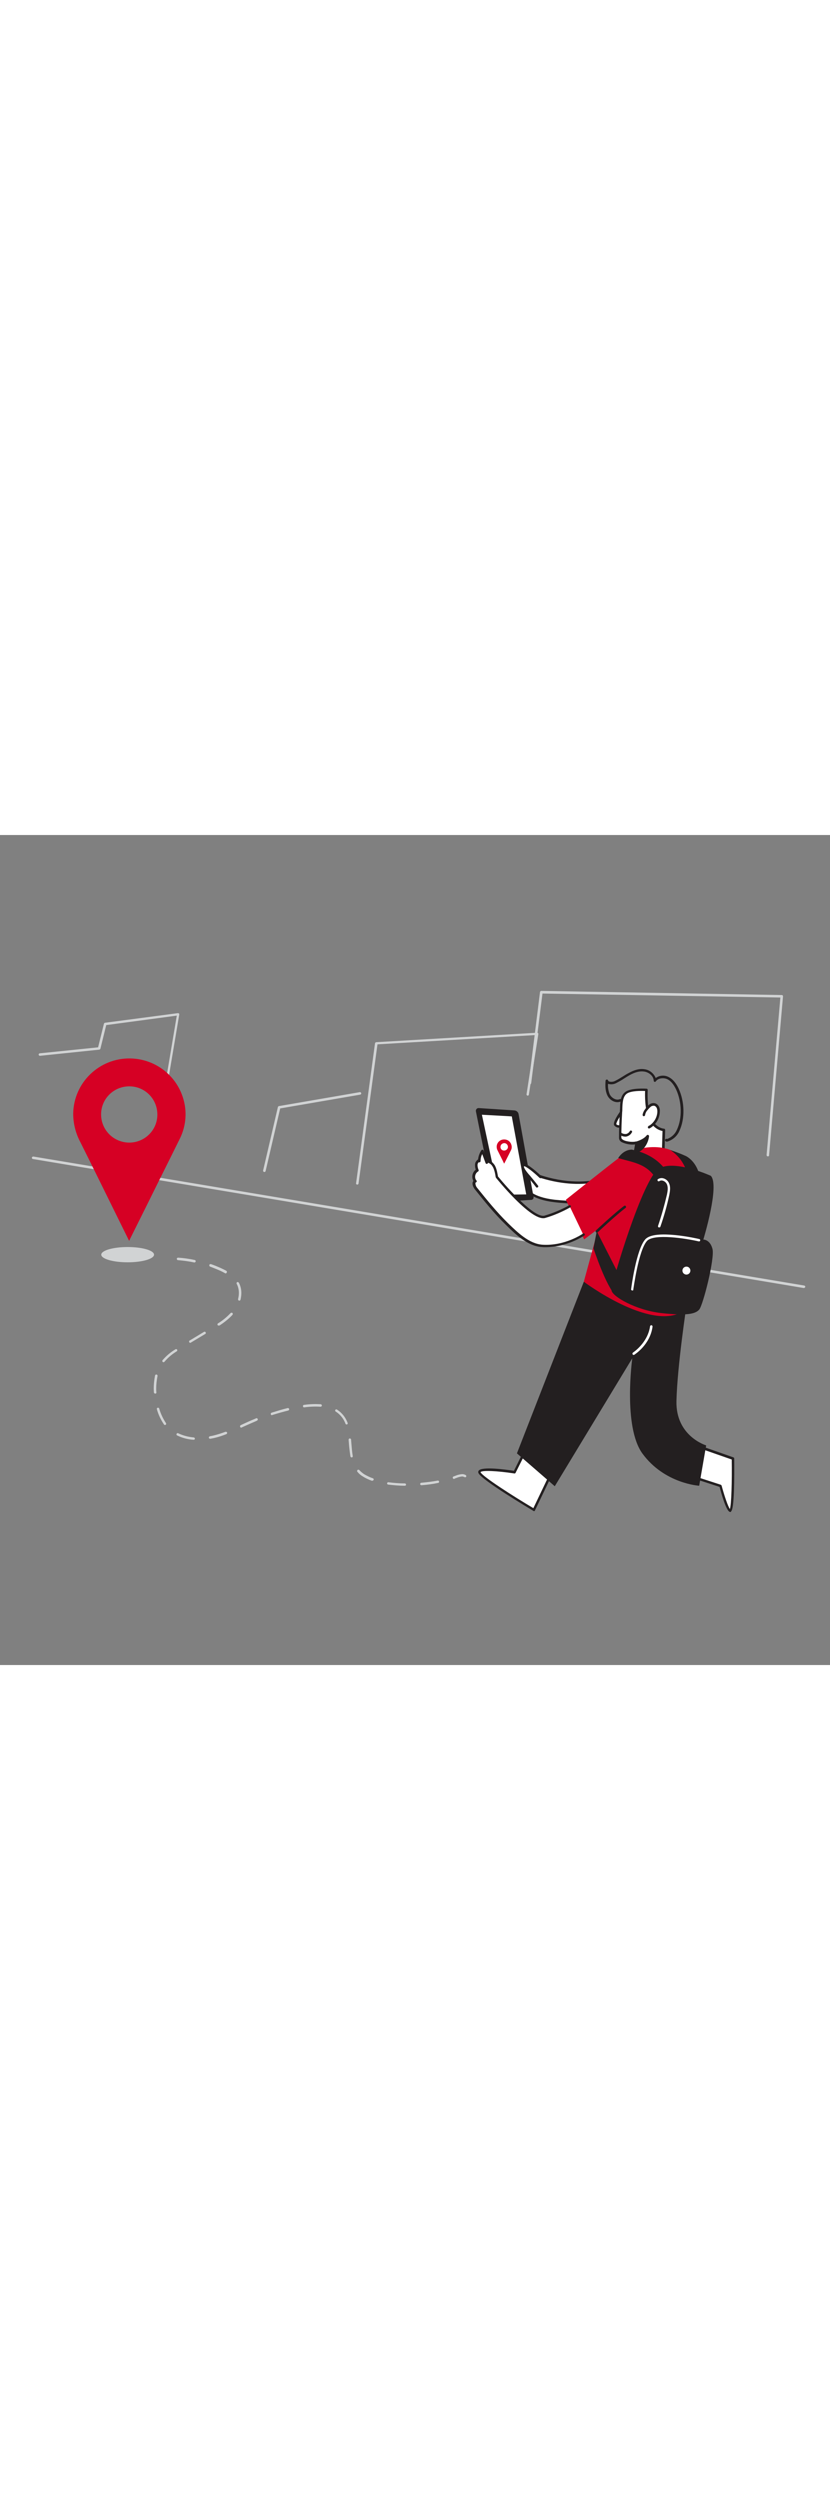 <svg version="1.1" id="Layer_1" xmlns="http://www.w3.org/2000/svg" xmlns:xlink="http://www.w3.org/1999/xlink" x="0px" y="0px" viewBox="0 0 500 500" style="width: 166px;" xml:space="preserve" data-imageid="navigation-94" imageName="Navigation" class="illustrations_image">
<rect x="0" y="0" width="500" height="500" fill="#808080" stroke="none"/>
<style type="text/css">
	.st0_navigation-94{fill:#D1D3D4;}
	.st1_navigation-94{fill:#FFFFFF;}
	.st2_navigation-94{fill:#231F20;}
	.st3_navigation-94{fill:#68E1FD;}
</style>
<g id="background_navigation-94">
	<path class="st0_navigation-94" d="M93.8,189.4h-0.1c-0.4-0.1-0.7-0.5-0.6-0.9l13.4-79.7L64,114.5l-3.5,14.2c-0.1,0.3-0.3,0.5-0.7,0.6l-35.6,3.7&#xA;&#9;&#9;c-0.4,0.1-0.8-0.2-0.9-0.6c-0.1-0.4,0.2-0.8,0.6-0.9c0,0,0.1,0,0.1,0l35.1-3.6l3.5-14.2c0.1-0.3,0.3-0.5,0.6-0.6l44-5.8&#xA;&#9;&#9;c0.2,0,0.5,0.1,0.6,0.2c0.2,0.2,0.2,0.4,0.2,0.6l-13.6,80.6C94.5,189.2,94.2,189.4,93.8,189.4z"/>
	<path class="st0_navigation-94" d="M484.3,272.9h-0.1L19.9,195.2c-0.4,0-0.7-0.4-0.7-0.8s0.4-0.7,0.8-0.7c0.1,0,0.1,0,0.2,0l464.3,77.7&#xA;&#9;&#9;c0.4,0.1,0.7,0.5,0.6,0.9C484.9,272.6,484.6,272.9,484.3,272.9z"/>
	<path class="st0_navigation-94" d="M215.2,210.6h-0.1c-0.4-0.1-0.7-0.4-0.6-0.8c0,0,0,0,0,0l11.4-84.3c0.1-0.4,0.3-0.6,0.7-0.7l96.9-5.7&#xA;&#9;&#9;c0.2,0,0.4,0.1,0.6,0.2c0.2,0.2,0.2,0.4,0.2,0.6l-5.7,36.5c-0.1,0.4-0.4,0.7-0.8,0.6c0,0,0,0,0,0c-0.4-0.1-0.7-0.5-0.6-0.9&#xA;&#9;&#9;l5.5-35.6l-95.3,5.6L216,209.9C216,210.3,215.6,210.6,215.2,210.6z"/>
	<path class="st0_navigation-94" d="M462.6,193.6L462.6,193.6c-0.5,0-0.8-0.4-0.8-0.8l8.3-94.9l-143.3-2.4l-6.8,54c-0.1,0.4-0.4,0.7-0.8,0.6&#xA;&#9;&#9;c-0.4,0-0.7-0.4-0.7-0.8c0,0,0,0,0,0l6.8-54.7c0.1-0.4,0.4-0.7,0.8-0.7L471,96.4c0.2,0,0.4,0.1,0.5,0.2c0.1,0.2,0.2,0.4,0.2,0.6&#xA;&#9;&#9;l-8.4,95.8C463.3,193.4,463,193.6,462.6,193.6z"/>
	<path class="st0_navigation-94" d="M159.3,203h-0.2c-0.4-0.1-0.7-0.5-0.6-0.9l8.9-38.2c0.1-0.3,0.3-0.5,0.6-0.6l48.7-8.4c0.4-0.1,0.8,0.2,0.9,0.6&#xA;&#9;&#9;s-0.2,0.8-0.6,0.9l-48.2,8.3l-8.8,37.8C159.9,202.8,159.6,203,159.3,203z"/>
</g>
<g id="character_navigation-94">
	<path class="st1_navigation-94" d="M417.8,386.9l16.3,5.3c0,0,4.2,16,6.1,14.8s1.5-31.1,1.5-31.1l-22.8-8"/>
	<path class="st2_navigation-94" d="M440,407.8c-0.2,0-0.3,0-0.5-0.1c-2.1-0.9-4.8-10.4-6-15l-16-5.2c-0.4-0.1-0.6-0.6-0.5-0.9&#xA;&#9;&#9;c0.1-0.4,0.6-0.6,0.9-0.5l16.3,5.3c0.2,0.1,0.4,0.3,0.5,0.5c1.6,6,3.9,12.8,5,14.1c0.9-2.5,1.3-16.6,1.1-29.8l-22.3-7.8&#xA;&#9;&#9;c-0.4-0.1-0.6-0.6-0.5-1c0,0,0,0,0,0c0.1-0.4,0.6-0.6,0.9-0.5c0,0,0,0,0.1,0l22.8,8c0.3,0.1,0.5,0.4,0.5,0.7&#xA;&#9;&#9;c0.1,11.4,0.1,30.6-1.9,31.8C440.4,407.8,440.2,407.8,440,407.8z"/>
	<path class="st1_navigation-94" d="M316.9,370l-6.9,13.8c0,0-23-3.6-21.1,0.4s32.8,22.4,32.8,22.4l12.4-25.9"/>
	<path class="st2_navigation-94" d="M321.8,407.3c-0.1,0-0.3,0-0.4-0.1c-3.2-1.9-31.1-18.6-33.1-22.7c-0.3-0.5-0.3-1.2,0.1-1.6&#xA;&#9;&#9;c1.9-2.6,16.1-0.7,21.2,0.1l6.6-13.3c0.2-0.4,0.6-0.5,1-0.3c0,0,0,0,0,0c0.4,0.2,0.5,0.6,0.3,1l-6.9,13.8c-0.1,0.3-0.5,0.5-0.8,0.4&#xA;&#9;&#9;c-10.3-1.6-19.6-2-20.3-0.8c0,0,0,0.1,0,0.1c1.4,2.7,19.5,14.3,31.8,21.6l12-25.1c0.1-0.4,0.6-0.6,1-0.4c0.4,0.1,0.6,0.6,0.4,1&#xA;&#9;&#9;c0,0,0,0.1-0.1,0.1l-12.4,25.9c-0.1,0.2-0.3,0.3-0.5,0.4C321.9,407.3,321.8,407.3,321.8,407.3z"/>
	<path class="st2_navigation-94" d="M351.7,269.1l-40.3,103.4l22.8,19.8l46.7-77.1c0,0-5.7,41.2,6.1,57.4c13.3,18.2,34.2,19.4,34.2,19.4l4.2-24.3&#xA;&#9;&#9;c0,0-18.4-5.5-17.9-26.7s6.1-57.8,6.1-57.8L351.7,269.1z"/>
	<path class="st1_navigation-94" d="M375.3,165.4c0,0-5.6,7.4-4.6,9s4.5,0.8,4.5,0.8"/>
	<path class="st2_navigation-94" d="M373.3,176.3c-1.3,0.1-2.5-0.4-3.3-1.4c-1.1-1.9,2.9-7.5,4.7-9.9c0.3-0.3,0.7-0.4,1.1-0.1&#xA;&#9;&#9;c0.3,0.3,0.4,0.7,0.1,1.1c-2.7,3.6-4.9,7.5-4.6,8.2c0.5,0.9,2.7,0.7,3.7,0.5c0.4-0.1,0.8,0.1,0.9,0.5c0,0,0,0,0,0&#xA;&#9;&#9;c0.1,0.4-0.1,0.8-0.5,0.9c0,0,0,0,0,0C374.7,176.2,374,176.3,373.3,176.3z"/>
	<path class="st1_navigation-94" d="M317.2,213.3c0,0,2.4,5.5,16.8,7.2c7.7,0.9,27.5,1.6,27.5,1.6l12.2-18.5c0,0-23.4,15.2-60.8-2.8&#xA;&#9;&#9;C295.2,192.3,317.2,213.3,317.2,213.3z"/>
	<path class="st2_navigation-94" d="M361.5,222.8L361.5,222.8c-0.2,0-19.8-0.6-27.5-1.6c-13.5-1.6-16.8-6.5-17.3-7.5c-11.2-10.8-11.7-14.1-11-15.1&#xA;&#9;&#9;c0.8-1.2,3.1-0.8,7.7,1.4c19.1,9.2,34.4,9.5,43.9,8.1c10.3-1.5,16.1-5.2,16.1-5.2c0.4-0.2,0.8,0,1,0.4c0.1,0.2,0.1,0.4,0,0.6&#xA;&#9;&#9;l-12.2,18.5C362,222.6,361.7,222.8,361.5,222.8z M317.9,213c0,0.1,2.5,5.1,16.2,6.7c7,0.8,24.1,1.4,27,1.5l10.4-15.7&#xA;&#9;&#9;c-7.2,3.3-28.6,10.4-58.9-4.1c-5-2.4-5.8-1.9-5.9-1.9c-0.3,1.1,4.7,7.2,11,13.2C317.8,212.8,317.9,212.9,317.9,213z"/>
	<path class="st1_navigation-94" d="M377.1,155.3c-3.4,2.4-2.8,8.1-3,11.7c-0.3,5.1-0.5,10.2-0.5,15.4c0,3.2,8.4,3.9,9.9,3l-2.1,12.7l18.1-5.6&#xA;&#9;&#9;l0.4-14.8c0,0-5.5-0.3-8.4-7.1s-2.1-17-2.1-17S380.4,152.9,377.1,155.3z"/>
	<path class="st2_navigation-94" d="M381.3,198.9c-0.4,0-0.8-0.4-0.7-0.8c0,0,0-0.1,0-0.1l2-11.6c-2.7,0.3-5.5-0.2-7.9-1.3&#xA;&#9;&#9;c-1.1-0.5-1.8-1.5-1.8-2.7c0-5.1,0.2-10.3,0.5-15.4c0-0.6,0-1.3,0.1-2c0.1-3.6,0.1-8.1,3.3-10.3l0,0c3.5-2.5,12.3-1.9,12.7-1.9&#xA;&#9;&#9;c0.4,0,0.7,0.4,0.7,0.8c0,0.1-0.7,10.1,2,16.6c2.6,6.3,7.6,6.7,7.8,6.7c0.4,0,0.7,0.4,0.7,0.8l-0.4,14.8c0,0.3-0.2,0.6-0.5,0.7&#xA;&#9;&#9;l-18.1,5.6C381.4,198.9,381.4,198.9,381.3,198.9z M383.4,184.7c0.4,0,0.7,0.3,0.8,0.7c0,0,0,0.1,0,0.1l-1.9,11.5l16.4-5.1l0.4-13.6&#xA;&#9;&#9;c-1.7-0.3-5.9-1.7-8.3-7.5s-2.3-14-2.2-16.6c-2.2-0.1-8.5-0.2-11,1.6l0,0c-2.5,1.8-2.6,5.9-2.7,9.1c0,0.7,0,1.4-0.1,2&#xA;&#9;&#9;c-0.3,5.1-0.5,10.3-0.5,15.3c0,0.5,0.3,1,1,1.4c2.3,1.4,6.9,1.4,7.7,1C383.1,184.7,383.2,184.7,383.4,184.7L383.4,184.7z&#xA;&#9;&#9; M377.1,155.3L377.1,155.3z"/>
	<path class="st3_navigation-94 targetColor" d="M373.5,194c-9.2,7-32.6,25.7-32.6,25.7l11,23.9l8.5-6.4l-8.7,31.9c0,0,39.6,29.8,59.6,18c0,0,9.2-72,2.5-87.9&#xA;&#9;&#9;S382.7,187,373.5,194z" style="fill: rgb(214, 0, 36);"/>
	<path class="st2_navigation-94" d="M414.4,205.8c-1.2-6.6-5-12.4-10.6-16c3.2,1,6.3,2.2,9.4,3.6c0,0,7.1,3.2,8.6,13.8l-6.8-0.3"/>
	<path class="st2_navigation-94" d="M428.2,205.3c0,0-21.4-9.8-31.1-4.5s-29,69.9-28.7,73.5s14.7,12,30.1,13.7s20.4,0.5,22.7-2.1s9.5-30.9,8-36.6&#xA;&#9;&#9;s-5.5-5.6-5.5-5.6S433.7,211,428.2,205.3z"/>
	<path class="st2_navigation-94" d="M374.8,268.7l-0.6-1.1l-14.7-28.9l-2,10.2c0,0,7.7,23.6,13.7,28.8"/>
	<path class="st1_navigation-94" d="M373.9,180.1c0,0,3.8,2.7,6.2-1.3"/>
	<path class="st2_navigation-94" d="M376.7,181.7c-1.1,0-2.3-0.4-3.2-1c-0.3-0.2-0.4-0.7-0.2-1.1c0.2-0.3,0.7-0.4,1-0.2l0,0c0.9,0.6,1.9,0.8,3,0.7&#xA;&#9;&#9;c0.9-0.3,1.7-0.9,2.1-1.7c0.2-0.4,0.6-0.5,1-0.3c0.4,0.2,0.5,0.6,0.3,1c0,0,0,0.1-0.1,0.1c-0.6,1.2-1.8,2.1-3.1,2.4&#xA;&#9;&#9;C377.3,181.7,377,181.7,376.7,181.7z"/>
	<path class="st1_navigation-94" d="M387.9,168.6c0.2-1.3,0.8-2.5,1.7-3.4c0.6-0.8,1.2-1.6,2-2.2c0.8-0.6,1.8-0.9,2.8-0.7c0.9,0.3,1.5,0.9,1.9,1.7&#xA;&#9;&#9;c0.4,0.8,0.5,1.7,0.5,2.6c-0.1,3.9-2.3,7.5-5.7,9.4l0.3-0.3"/>
	<path class="st2_navigation-94" d="M391,176.8c-0.2,0-0.5-0.1-0.6-0.3c-0.2-0.3-0.2-0.7,0.1-1l0.3-0.3c0.1-0.1,0.3-0.2,0.5-0.2&#xA;&#9;&#9;c2.8-1.9,4.6-5,4.7-8.4c0-0.8-0.1-1.5-0.4-2.2c-0.3-0.6-0.8-1.1-1.4-1.3c-0.8-0.1-1.6,0.1-2.2,0.6c-0.7,0.6-1.3,1.2-1.9,2&#xA;&#9;&#9;c-0.8,0.8-1.3,1.9-1.5,3c0,0.4-0.4,0.7-0.8,0.7c-0.4,0-0.7-0.4-0.7-0.8c0,0,0,0,0,0c0.2-1.4,0.9-2.7,1.8-3.8&#xA;&#9;&#9;c0.6-0.9,1.3-1.7,2.2-2.4c1-0.8,2.2-1.1,3.5-0.8c1.1,0.3,1.9,1.1,2.4,2.1c0.4,0.9,0.6,1.9,0.5,2.9c-0.1,4.2-2.4,8-6.1,10.1&#xA;&#9;&#9;C391.3,176.7,391.1,176.8,391,176.8z"/>
	<path class="st2_navigation-94" d="M401.6,184.7c-0.4,0-0.7-0.2-0.9-0.5c-0.1-0.3-0.1-0.7,0.2-1c0.3-0.2,0.7-0.3,1-0.1c2.7-1,4.8-3,5.9-5.6&#xA;&#9;&#9;c3.2-6.9,3-16.6-0.5-24.2c-1.5-3.1-3.2-5.2-5.3-6.2s-5.5-0.8-6.9,1.3c-0.2,0.3-0.7,0.4-1,0.2c-0.2-0.1-0.3-0.4-0.3-0.6&#xA;&#9;&#9;c-0.1-2.9-3-5.1-5.7-5.5s-5.4,0.3-8.7,2.1c-1.1,0.6-2.2,1.3-3.3,2c-1.6,1.1-3.3,2-5,2.9c-1.4,0.7-3.1,0.9-4.7,0.4h-0.1&#xA;&#9;&#9;c-0.2,2.1,0.2,4.3,1,6.3c1.1,2.2,3.9,3.9,6.1,2.9c0.4-0.2,0.8,0,1,0.4c0.2,0.4,0,0.8-0.4,1c0,0,0,0,0,0c-3.1,1.4-6.7-0.7-8.1-3.6&#xA;&#9;&#9;s-1.3-6.2-1.1-8.9c0-0.4,0.4-0.7,0.8-0.7c0.3,0,0.6,0.2,0.7,0.5c0.1,0.3,0.3,0.6,0.7,0.7c1.1,0.3,2.4,0.2,3.4-0.3&#xA;&#9;&#9;c1.7-0.8,3.3-1.8,4.9-2.8c1.1-0.7,2.2-1.4,3.4-2c3.6-2,6.7-2.8,9.6-2.3c3,0.4,5.6,2.5,6.7,5.3c2.3-1.7,5.3-1.9,7.8-0.6&#xA;&#9;&#9;c2.4,1.2,4.4,3.5,6,6.9c3.7,8,3.9,18.2,0.5,25.5c-1.3,3.1-4,5.5-7.3,6.5C401.8,184.7,401.7,184.7,401.6,184.7z"/>
	<path class="st2_navigation-94" d="M383.4,185.4c0,0,4.4-1.1,6.7-3.9c0,0-0.8,7.8-7.6,9.6L383.4,185.4z"/>
	<path class="st2_navigation-94" d="M382.5,191.8c-0.2,0-0.4-0.1-0.5-0.2c-0.2-0.2-0.3-0.4-0.2-0.7l1-5.7c0.1-0.3,0.3-0.5,0.6-0.6&#xA;&#9;&#9;c0,0,4.2-1.1,6.2-3.7c0.3-0.3,0.7-0.4,1.1-0.1c0.2,0.2,0.3,0.4,0.3,0.7c0,0.3-0.9,8.3-8.2,10.2&#xA;&#9;&#9;C382.6,191.8,382.5,191.8,382.5,191.8z M384.1,186l-0.7,4c2.6-1.2,4.6-3.5,5.4-6.2C387.3,184.8,385.7,185.5,384.1,186z"/>
	<path class="st2_navigation-94" d="M372.4,194.6c9.5,2.9,19.2,3.3,24.6,16l7-3.2c0,0-4.1-14-23.5-17.9C380.5,189.6,375.9,189.2,372.4,194.6z"/>
	<path class="st2_navigation-94" d="M297.5,219.1c-1.9-8.9-9-43.4-10.8-52.6c-0.2-0.9,0.4-1.9,1.4-2c0.2,0,0.3,0,0.5,0l21.3,1.4&#xA;&#9;&#9;c1.2,0.1,2.3,1,2.5,2.2l9,49.9c0.2,0.9-0.4,1.7-1.3,1.8c-0.1,0-0.1,0-0.2,0l-19.7,1.2C298.9,221.2,297.8,220.4,297.5,219.1z"/>
	<polygon class="st1_navigation-94" points="289.3,167.7 300,217.4 317.8,217.2 308.9,168.8 &#9;"/>
	<path class="st2_navigation-94" d="M300,218.2c-0.4,0-0.7-0.2-0.7-0.6l-10.6-49.8c-0.1-0.2,0-0.5,0.2-0.6c0.2-0.2,0.4-0.3,0.6-0.3l19.6,1.1&#xA;&#9;&#9;c0.3,0,0.6,0.3,0.7,0.6l8.9,48.4c0.1,0.4-0.2,0.8-0.6,0.9c0,0-0.1,0-0.1,0L300,218.2L300,218.2z M290.3,168.5l10.3,48.2l16.4-0.2&#xA;&#9;&#9;l-8.7-47L290.3,168.5z"/>
	<path class="st1_navigation-94" d="M351.3,240.6c0,0-10.9,7.8-25,6.8c-8.5-0.6-15.6-7.8-21.3-13.4c-6.6-6.5-12.5-13.8-18.3-21.1&#xA;&#9;&#9;c-1.1-1.4-2-3.7-0.5-4.5c-1.5-1.9-1.2-4.7,0.7-6.2c0.2-0.1,0.4-0.3,0.6-0.4c-0.5-1.2-1-3.5-0.3-4.6c0,0,1.4-2.1,1.5-0.9&#xA;&#9;&#9;c-0.2-2.9,1.9-6,1.9-6l2.6,6.9c0.2-1.5,2.5-0.4,4,1.7s2,6.6,2.1,7c0,0,21,26.1,28.9,23.9c5.2-1.5,10.2-3.7,14.9-6.3"/>
	<path class="st2_navigation-94" d="M328.8,248.3c-0.8,0-1.6,0-2.5-0.1c-8.5-0.6-15.7-7.6-21.4-13.2l-0.4-0.4c-6.8-6.6-12.7-14-18.4-21.1&#xA;&#9;&#9;c-0.8-1-1.7-2.7-1.4-4.1c0.1-0.4,0.2-0.7,0.5-1c-1.3-2.3-0.7-5.2,1.4-6.8c-0.4-1.2-0.8-3.4,0-4.7l0,0c0.4-0.6,0.8-1.1,1.4-1.5&#xA;&#9;&#9;c0.2-2,0.9-3.8,2-5.5c0.2-0.2,0.4-0.4,0.7-0.3c0.3,0,0.5,0.2,0.6,0.5l2.2,5.8h0.1c1.4-0.3,3.1,1.2,4.2,2.7c1.3,1.8,1.8,5,2.1,6.5&#xA;&#9;&#9;c0,0.2,0.1,0.4,0.1,0.6c5.9,7.2,22,25.2,28,23.6c5.1-1.5,10.1-3.6,14.8-6.2c0.3-0.2,0.8-0.1,1,0.2c0.2,0.3,0.1,0.8-0.2,1&#xA;&#9;&#9;c0,0-0.1,0-0.1,0c-4.8,2.7-9.9,4.9-15.1,6.4c-3.5,1-9.6-2.9-18.1-11.4c-6.2-6.2-11.5-12.8-11.5-12.8c0-0.1-0.1-0.1-0.1-0.2&#xA;&#9;&#9;c-0.1-0.3-0.2-0.6-0.2-0.9c-0.2-1.3-0.8-4.4-1.9-5.9c-0.6-1-1.5-1.7-2.6-2.1c0,0,0,0,0,0.1c-0.1,0.4-0.5,0.7-0.9,0.6&#xA;&#9;&#9;c-0.3,0-0.5-0.2-0.6-0.5l-2-5.4c-0.7,1.3-1,2.7-1,4.2l0,0c0,0.4-0.3,0.8-0.7,0.8c-0.1,0-0.3,0-0.4-0.1c-0.2,0.2-0.4,0.5-0.5,0.7&#xA;&#9;&#9;c-0.5,0.8-0.1,2.8,0.4,3.9c0.2,0.4,0,0.8-0.3,1c0,0,0,0,0,0c-1.7,1-2.3,3.3-1.3,5c0.1,0.1,0.2,0.3,0.3,0.4c0.2,0.2,0.2,0.4,0.2,0.6&#xA;&#9;&#9;c0,0.2-0.2,0.4-0.4,0.5c-0.2,0.1-0.4,0.3-0.4,0.5c0,1.1,0.4,2.1,1.1,2.9c5.7,7.1,11.6,14.4,18.3,21l0.4,0.4&#xA;&#9;&#9;c5.6,5.4,12.5,12.2,20.5,12.8c13.6,0.9,24.4-6.6,24.5-6.7c0.3-0.2,0.8-0.2,1,0.2c0,0,0,0,0,0c0.2,0.3,0.1,0.8-0.2,1&#xA;&#9;&#9;C344.9,245.7,336.9,248.2,328.8,248.3z"/>
	<path class="st1_navigation-94" d="M325.5,206c0,0-9-8.6-10.4-7.1s2.2,5.4,4.2,7.6s4.2,5.1,4.2,5.1"/>
	<path class="st2_navigation-94" d="M323.5,212.4c-0.2,0-0.5-0.1-0.6-0.3c0,0-2.2-2.9-4.1-5.1l-0.4-0.5c-2.4-2.8-5.5-6.2-3.8-8.1&#xA;&#9;&#9;c0.2-0.3,0.6-0.4,1-0.4c2.4-0.1,9.2,6.2,10.5,7.5c0.3,0.3,0.2,0.8-0.1,1.1c-0.3,0.2-0.6,0.2-0.9,0c-4.1-3.9-8.3-7.1-9.4-7.1l0,0&#xA;&#9;&#9;c-0.6,1,2.7,4.8,3.8,6l0.4,0.5c1.9,2.2,4.2,5.2,4.2,5.2c0.3,0.3,0.2,0.8-0.1,1C323.8,212.3,323.7,212.4,323.5,212.4L323.5,212.4z"/>
	<path class="st1_navigation-94" d="M359.5,238.7c0,0,11.2-10.5,16.9-14.8"/>
	<path class="st2_navigation-94" d="M359.5,239.5c-0.2,0-0.4-0.1-0.5-0.2c-0.3-0.3-0.3-0.8,0-1.1c0.1-0.1,11.3-10.6,17-14.8c0.3-0.2,0.8-0.2,1,0.2&#xA;&#9;&#9;c0.2,0.3,0.2,0.8-0.1,1c-5.6,4.2-16.7,14.6-16.8,14.7C359.9,239.4,359.7,239.5,359.5,239.5z"/>
	<path class="st1_navigation-94" d="M380.9,274.4L380.9,274.4c-0.5-0.1-0.8-0.4-0.7-0.8c0,0,0,0,0,0c0.1-1,3.1-23.9,8.5-30&#xA;&#9;&#9;c5.5-6.4,31.5-0.5,32.6-0.2c0.4,0.1,0.6,0.5,0.5,0.9c-0.1,0.4-0.5,0.6-0.9,0.5c-7.3-1.7-27.1-4.9-31.2-0.2&#xA;&#9;&#9;c-5.1,5.8-8.1,29-8.2,29.2C381.6,274.2,381.3,274.4,380.9,274.4z"/>
	<path class="st1_navigation-94" d="M397.1,236.4c-0.1,0-0.2,0-0.2,0c-0.4-0.1-0.6-0.5-0.5-0.9c2.1-6.2,3.9-12.6,5.4-19c0.4-2,0.8-4.3-0.1-6.2&#xA;&#9;&#9;c-0.5-1-1.4-1.8-2.5-2.1c-0.7-0.2-1.4-0.1-2,0.3c-0.3,0.2-0.8,0.2-1-0.2c-0.2-0.3-0.2-0.8,0.2-1c0.9-0.6,2.1-0.8,3.2-0.5&#xA;&#9;&#9;c1.5,0.4,2.8,1.5,3.4,2.9c1.1,2.3,0.6,4.9,0.2,7.1c-1.4,6.5-3.2,12.9-5.4,19.2C397.7,236.3,397.4,236.4,397.1,236.4z"/>
	<circle class="st1_navigation-94" cx="413.5" cy="262.4" r="2.4"/>
	<path class="st3_navigation-94 targetColor" d="M303.7,198l-0.9-1.9c-1-2-2-4-3-6c-0.4-0.7-0.6-1.5-0.6-2.3c0-2.5,2.1-4.5,4.6-4.4c2.1,0,3.8,1.4,4.3,3.4&#xA;&#9;&#9;c0.3,1,0.2,2.2-0.3,3.1c-0.8,1.7-1.7,3.4-2.5,5c-0.5,1-1,2-1.5,2.9C303.7,197.9,303.7,197.9,303.7,198z M303.7,190.1&#xA;&#9;&#9;c1.2,0,2.3-1,2.3-2.2c0-1.2-1-2.3-2.2-2.3c-1.2,0-2.3,1-2.3,2.2c0,0,0,0,0,0C301.4,189.1,302.4,190.1,303.7,190.1L303.7,190.1z" style="fill: rgb(214, 0, 36);"/>
	<path class="st1_navigation-94" d="M381.7,313.2c-0.3,0-0.5-0.1-0.6-0.4c-0.2-0.3-0.1-0.8,0.2-1c0.1-0.1,8.8-5.7,10.3-15.8c0-0.4,0.4-0.7,0.8-0.7&#xA;&#9;&#9;c0.4,0,0.7,0.4,0.7,0.8c0,0,0,0.1,0,0.1c-1.5,10.9-10.6,16.6-11,16.9C381.9,313.2,381.8,313.2,381.7,313.2z"/>
</g>
<g id="route_navigation-94">
	<ellipse class="st0_navigation-94" cx="76.9" cy="252.8" rx="15.9" ry="4.6"/>
	<path class="st0_navigation-94" d="M243.9,392L243.9,392c-3.4,0-6.7-0.3-10.1-0.7c-0.4-0.1-0.7-0.4-0.6-0.8c0.1-0.4,0.4-0.7,0.8-0.6c0,0,0,0,0,0&#xA;&#9;&#9;c3.3,0.4,6.6,0.7,9.9,0.7c0.4,0,0.7,0.3,0.7,0.8C244.6,391.7,244.3,392,243.9,392C243.9,392,243.9,392,243.9,392z M253.9,391.7&#xA;&#9;&#9;c-0.4,0-0.8-0.3-0.8-0.7s0.3-0.8,0.7-0.8c3.4-0.3,6.7-0.7,9.8-1.3c0.4-0.1,0.8,0.1,0.9,0.5c0.1,0.4-0.1,0.8-0.5,0.9&#xA;&#9;&#9;c0,0-0.1,0-0.1,0C260.7,391,257.4,391.4,253.9,391.7L253.9,391.7z M224.2,389c-0.1,0-0.2,0-0.2,0c-2-0.7-3.9-1.6-5.6-2.7&#xA;&#9;&#9;c-1.2-0.7-2.2-1.6-3.1-2.7c-0.3-0.3-0.2-0.8,0.1-1.1s0.8-0.2,1.1,0.1l0,0c0.8,0.9,1.8,1.7,2.8,2.4c1.7,1,3.5,1.9,5.3,2.5&#xA;&#9;&#9;c0.4,0.1,0.6,0.5,0.5,0.9c0,0,0,0,0,0.1C224.8,388.8,224.5,389,224.2,389z M273.5,387.9c-0.3,0-0.6-0.2-0.7-0.5&#xA;&#9;&#9;c-0.2-0.4,0-0.8,0.4-1c0,0,0,0,0.1,0l1.3-0.5c1.2-0.5,2.5-0.8,3.8-0.9c0.8,0,1.5,0.2,2.2,0.6c0.3,0.2,0.4,0.7,0.2,1&#xA;&#9;&#9;c-0.2,0.3-0.6,0.4-1,0.2c-0.4-0.2-0.9-0.4-1.4-0.4c-1.1,0.1-2.2,0.4-3.2,0.8c-0.4,0.2-0.9,0.3-1.3,0.5&#xA;&#9;&#9;C273.6,387.9,273.6,387.9,273.5,387.9L273.5,387.9z M211.8,374.9c-0.4,0-0.7-0.3-0.7-0.6c-0.4-2.5-0.7-5-0.9-7.5l-0.2-2.5&#xA;&#9;&#9;c0-0.4,0.3-0.8,0.7-0.8c0.4,0,0.8,0.3,0.8,0.7c0.1,0.8,0.1,1.7,0.2,2.5c0.2,2.5,0.4,5,0.8,7.4c0.1,0.4-0.2,0.8-0.6,0.9c0,0,0,0,0,0&#xA;&#9;&#9;L211.8,374.9z M116.6,364.3L116.6,364.3c-3.5-0.2-6.8-1.1-9.9-2.6c-0.4-0.2-0.5-0.6-0.3-1c0.2-0.4,0.6-0.5,1-0.3&#xA;&#9;&#9;c2.9,1.4,6.1,2.2,9.3,2.5c0.4,0,0.7,0.4,0.7,0.8S117,364.3,116.6,364.3L116.6,364.3L116.6,364.3z M126.6,363.7&#xA;&#9;&#9;c-0.4,0-0.8-0.3-0.8-0.7c0-0.4,0.3-0.7,0.6-0.8c0.7-0.1,1.4-0.3,2-0.4c2.5-0.6,5-1.4,7.4-2.3c0.4-0.1,0.8,0.1,1,0.4s-0.1,0.8-0.4,1&#xA;&#9;&#9;c-2.5,1-5,1.8-7.6,2.4C128.1,363.4,127.4,363.6,126.6,363.7L126.6,363.7z M145.3,357c-0.4,0-0.7-0.3-0.7-0.8c0-0.3,0.2-0.6,0.4-0.7&#xA;&#9;&#9;l1.3-0.6c2.2-1,4.5-2.1,6.8-3c0.4-0.2,0.7-0.3,1.1-0.5c0.4-0.2,0.8-0.1,1,0.3s0.1,0.8-0.3,1c0,0-0.1,0-0.1,0.1l-1.1,0.5&#xA;&#9;&#9;c-2.3,1-4.6,2-6.8,3l-1.3,0.6C145.5,357,145.4,357,145.3,357z M99.4,355.4c-0.2,0-0.5-0.1-0.6-0.3c-1.9-2.8-3.4-5.9-4.3-9.2&#xA;&#9;&#9;c-0.1-0.4,0.1-0.8,0.5-0.9s0.8,0.1,0.9,0.5l0,0c0.9,3.1,2.3,6.1,4.1,8.8c0.2,0.3,0.1,0.8-0.2,1C99.8,355.3,99.6,355.3,99.4,355.4&#xA;&#9;&#9;L99.4,355.4z M208.8,355.1c-0.3,0-0.6-0.2-0.7-0.5c-0.7-1.9-1.8-3.7-3.3-5.2c-0.8-0.8-1.6-1.5-2.6-2.1c-0.3-0.2-0.4-0.7-0.2-1&#xA;&#9;&#9;c0.2-0.3,0.7-0.4,1-0.2c1,0.7,2,1.4,2.8,2.3c1.6,1.6,2.8,3.6,3.6,5.7c0.2,0.4,0,0.8-0.4,1c0,0,0,0,0,0&#xA;&#9;&#9;C209,355.1,208.9,355.1,208.8,355.1L208.8,355.1z M163.8,349.5c-0.4,0-0.7-0.3-0.7-0.8c0-0.3,0.2-0.6,0.5-0.7c3.2-1,6.4-2,9.7-2.8&#xA;&#9;&#9;c0.4-0.1,0.8,0.2,0.9,0.6s-0.2,0.8-0.6,0.9c-3.2,0.8-6.4,1.7-9.6,2.7C164,349.5,163.9,349.5,163.8,349.5L163.8,349.5z M183.2,344.8&#xA;&#9;&#9;c-0.4,0-0.7-0.3-0.7-0.8c0-0.4,0.3-0.7,0.6-0.7c3.4-0.5,6.8-0.6,10.1-0.4c0.4,0,0.7,0.4,0.7,0.8c0,0,0,0,0,0c0,0.4-0.4,0.7-0.8,0.7&#xA;&#9;&#9;c0,0,0,0,0,0C189.9,344.2,186.6,344.3,183.2,344.8L183.2,344.8z M93.5,336.5c-0.4,0-0.7-0.3-0.8-0.7c0-0.8-0.1-1.5-0.1-2.3&#xA;&#9;&#9;c0-2.6,0.3-5.3,0.8-7.9c0.1-0.4,0.5-0.7,0.9-0.6c0.4,0.1,0.7,0.5,0.6,0.9l0,0c-0.5,2.5-0.8,5-0.8,7.5c0,0.7,0,1.5,0.1,2.2&#xA;&#9;&#9;C94.3,336.2,94,336.5,93.5,336.5L93.5,336.5z M98.5,317.6c-0.2,0-0.3-0.1-0.5-0.2c-0.3-0.3-0.3-0.7-0.1-1c2.2-2.6,4.8-4.8,7.8-6.6&#xA;&#9;&#9;c0.3-0.2,0.8-0.1,1,0.2s0.1,0.8-0.2,1c-2.8,1.7-5.3,3.8-7.4,6.3C98.9,317.5,98.7,317.6,98.5,317.6L98.5,317.6z M114.6,305.9&#xA;&#9;&#9;c-0.4,0-0.7-0.3-0.7-0.8c0-0.3,0.1-0.5,0.4-0.6l8.6-5.2c0.4-0.2,0.8-0.1,1,0.3c0.2,0.4,0.1,0.8-0.3,1l-8.5,5.1&#xA;&#9;&#9;C114.9,305.9,114.7,305.9,114.6,305.9L114.6,305.9z M131.7,295.5c-0.3,0-0.5-0.1-0.6-0.3c-0.2-0.3-0.1-0.8,0.2-1&#xA;&#9;&#9;c2.8-1.7,5.3-3.8,7.6-6.2c0.3-0.3,0.8-0.3,1.1-0.1c0,0,0,0,0,0c0.3,0.3,0.3,0.8,0.1,1.1c-2.3,2.5-5,4.6-7.9,6.5&#xA;&#9;&#9;C132,295.5,131.8,295.5,131.7,295.5L131.7,295.5z M144.2,280.5c-0.1,0-0.1,0-0.2,0c-0.4-0.1-0.6-0.5-0.6-0.9c0,0,0,0,0,0&#xA;&#9;&#9;c0.3-1.2,0.5-2.4,0.5-3.7c0-1.9-0.4-3.8-1.3-5.5c-0.2-0.3-0.1-0.8,0.2-1s0.8-0.1,1,0.2c0,0,0,0.1,0.1,0.1c1,1.9,1.5,4,1.5,6.2&#xA;&#9;&#9;c0,1.4-0.2,2.7-0.5,4C144.8,280.3,144.5,280.5,144.2,280.5L144.2,280.5z M136,264.1c-0.1,0-0.2,0-0.4-0.1c-0.9-0.5-1.8-1-2.9-1.5&#xA;&#9;&#9;c-2-0.9-4.1-1.7-6.1-2.5c-0.4-0.1-0.6-0.6-0.5-0.9c0,0,0,0,0-0.1c0.1-0.4,0.5-0.6,0.9-0.5c0,0,0,0,0.1,0c2.1,0.7,4.2,1.6,6.2,2.5&#xA;&#9;&#9;c1.1,0.5,2.1,1,3,1.5c0.4,0.2,0.5,0.7,0.3,1C136.5,263.9,136.3,264,136,264.1L136,264.1z M117.2,257.5c-0.1,0-0.1,0-0.2,0&#xA;&#9;&#9;c-3.2-0.7-6.5-1.1-9.8-1.4c-0.4,0-0.7-0.4-0.7-0.8c0-0.4,0.4-0.7,0.8-0.7c3.4,0.2,6.7,0.7,10,1.4c0.4,0.1,0.7,0.5,0.6,0.9&#xA;&#9;&#9;C117.8,257.2,117.5,257.5,117.2,257.5L117.2,257.5z"/>
</g>
<path id="marking_navigation-94" class="st3_navigation-94 targetColor" d="M77.8,244.5c-2.4-4.9-4.7-9.5-7-14.2c-7.4-15-14.8-30.1-22.3-45.1c-2.9-5.4-4.4-11.3-4.4-17.4&#xA;&#9;c0.3-18.7,15.8-33.6,34.5-33.2c15.2,0.3,28.3,10.6,32.1,25.3c2.1,7.9,1.1,16.3-2.6,23.5c-6.2,12.6-12.5,25.1-18.7,37.7&#xA;&#9;c-3.7,7.4-7.3,14.7-11,22.1C78.2,243.7,78,244,77.8,244.5z M77.8,185.3c9.4,0,17-7.5,17-16.9c0-9.4-7.5-17-16.9-17s-17,7.5-17,16.9&#xA;&#9;c0,0,0,0,0,0C60.9,177.7,68.4,185.2,77.8,185.3L77.8,185.3z" style="fill: rgb(214, 0, 36);"/>
</svg>